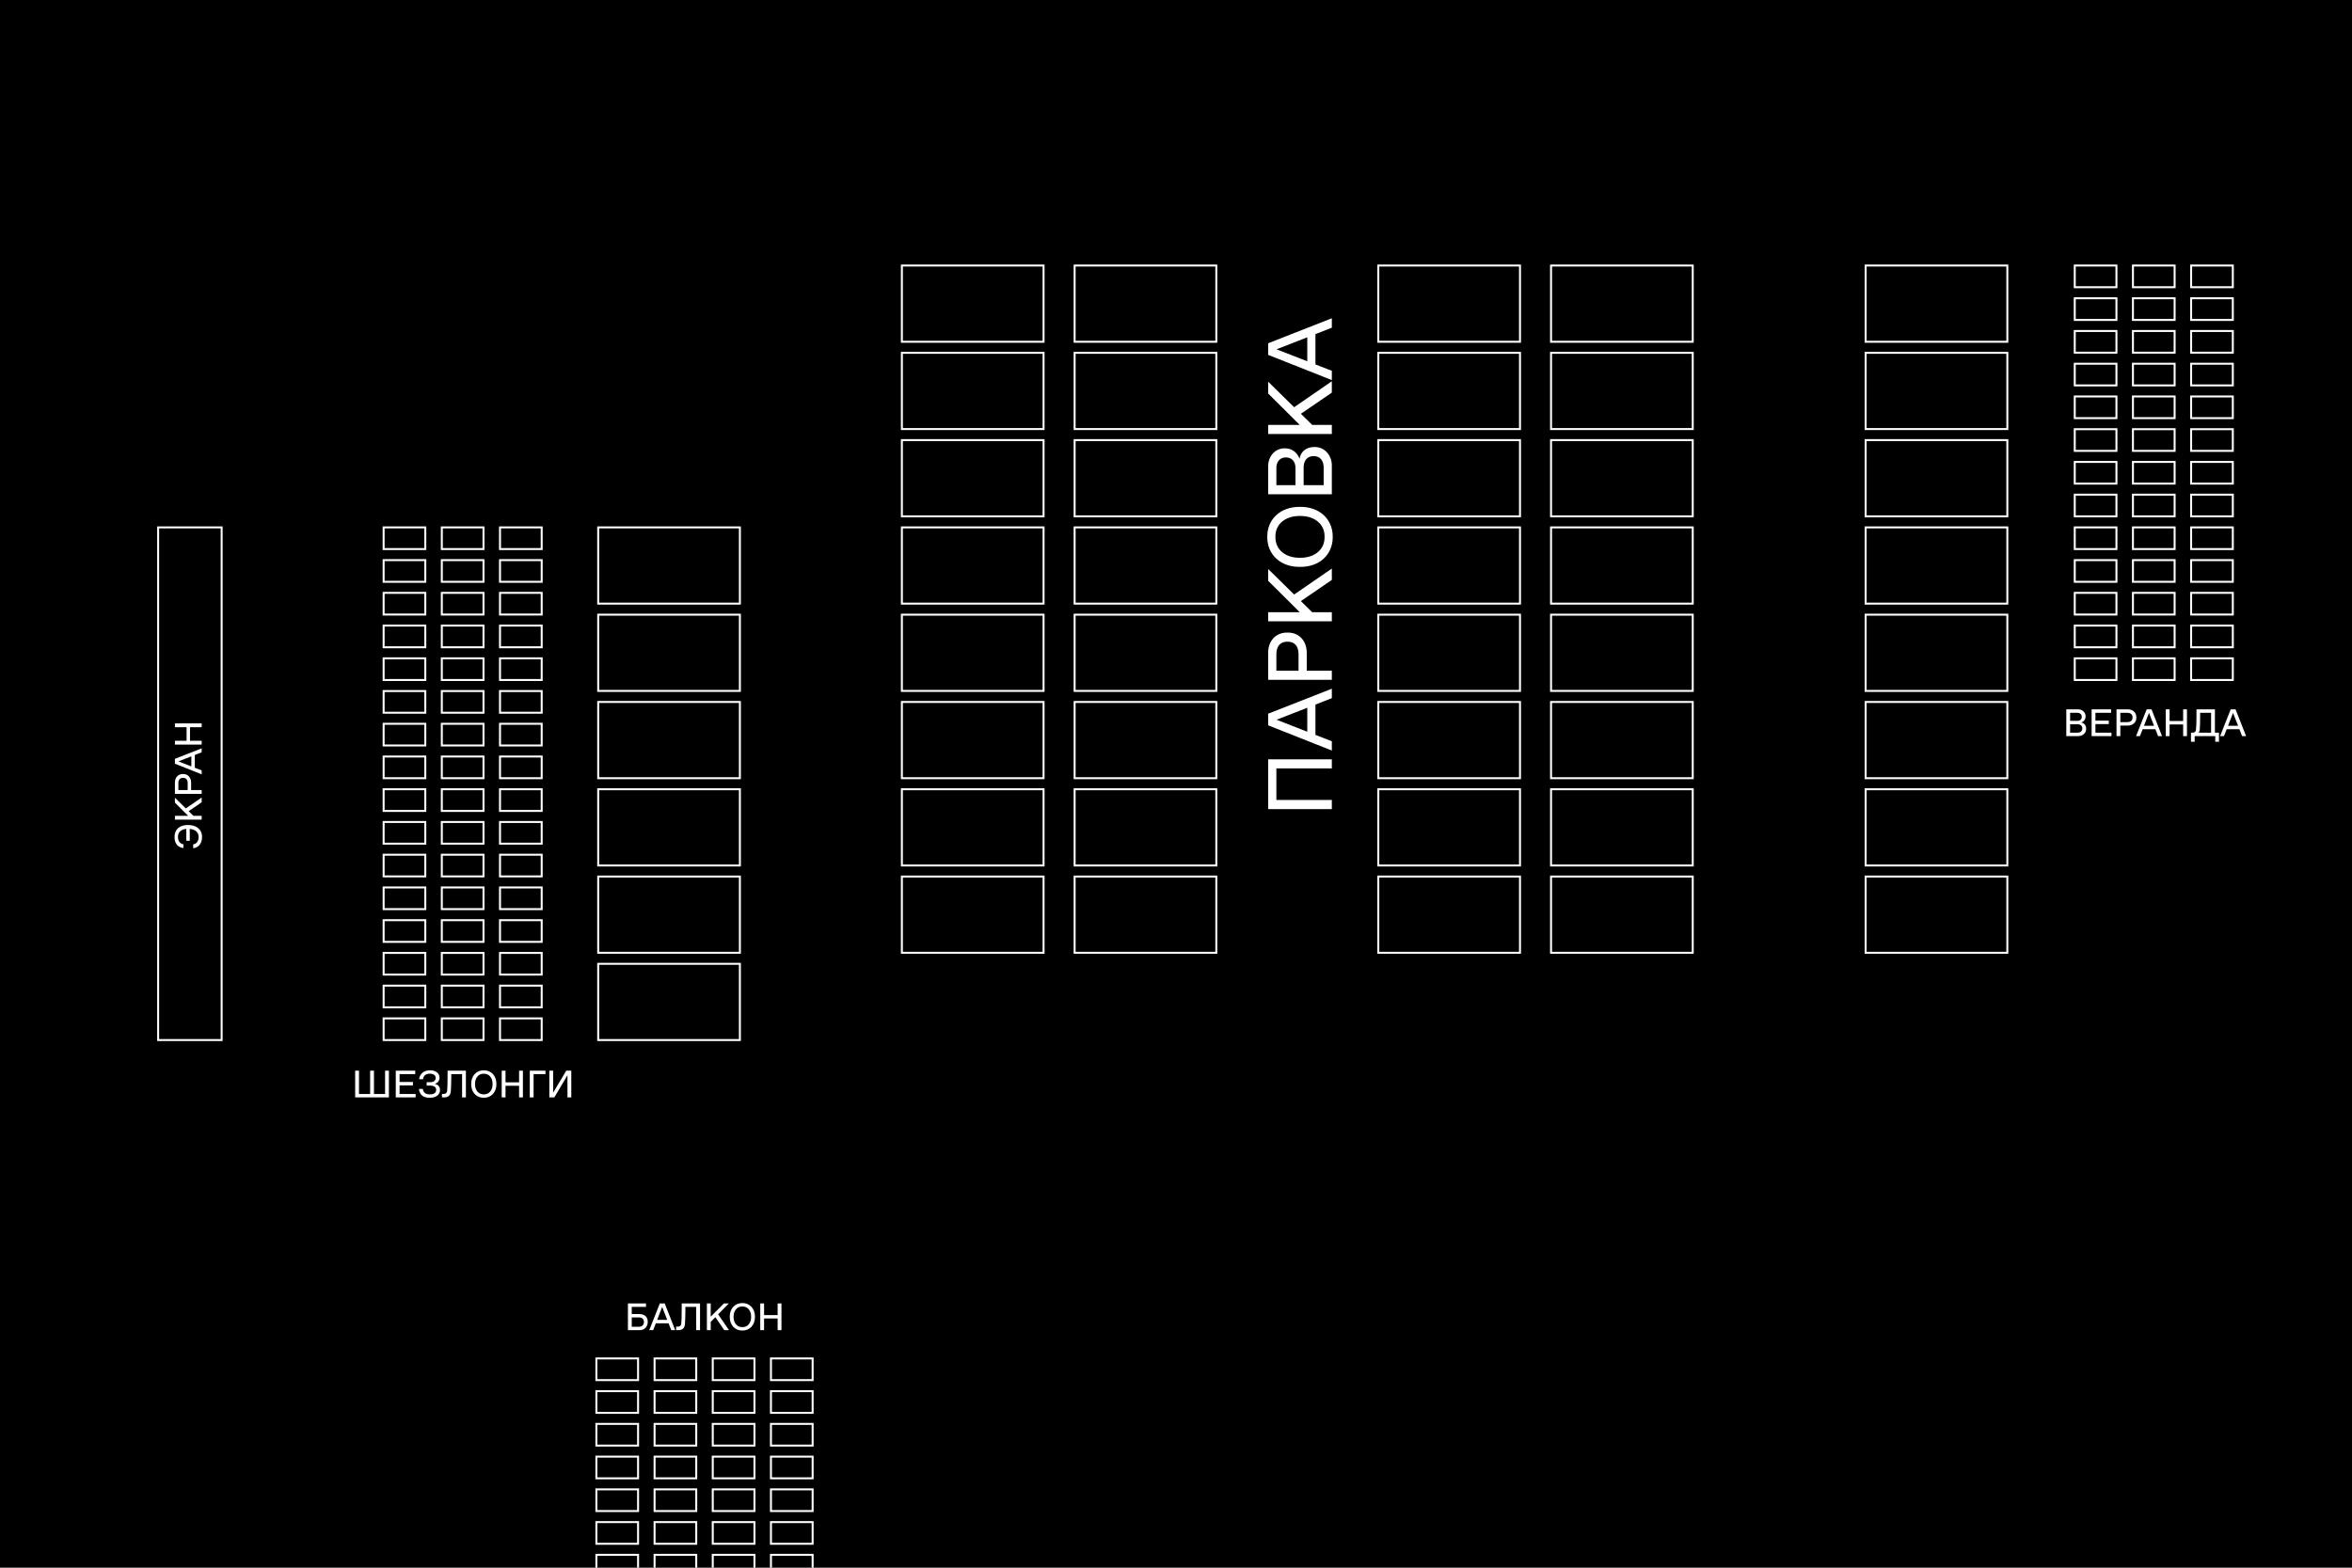 <?xml version="1.0" encoding="UTF-8"?>
<svg width="1200px" height="800px" viewBox="0 0 1200 800" version="1.1" xmlns="http://www.w3.org/2000/svg" xmlns:xlink="http://www.w3.org/1999/xlink">
    <title>WRS Copy 7</title>
    <g id="WRS-Copy-7" stroke="none" stroke-width="1" fill="none" fill-rule="evenodd">
        <rect fill="#000000" x="0" y="0" width="1200" height="800"></rect>
        <rect id="Rectangle" stroke="#FFFFFF" x="703.215" y="135.5" width="72.293" height="38.903"></rect>
        <rect id="Rectangle-Copy-2" stroke="#FFFFFF" x="703.215" y="180.043" width="72.293" height="38.903"></rect>
        <rect id="Rectangle-Copy-24" stroke="#FFFFFF" x="460.141" y="180.043" width="72.293" height="38.903"></rect>
        <rect id="Rectangle" stroke="#FFFFFF" x="195.728" y="519.683" width="21.266" height="11.064"></rect>
        <rect id="Rectangle-Copy-61" stroke="#FFFFFF" x="225.417" y="519.683" width="21.266" height="11.064"></rect>
        <rect id="Rectangle-Copy-40" stroke="#FFFFFF" x="195.728" y="502.979" width="21.266" height="11.064"></rect>
        <rect id="Rectangle-Copy-62" stroke="#FFFFFF" x="225.417" y="502.979" width="21.266" height="11.064"></rect>
        <rect id="Rectangle-Copy-41" stroke="#FFFFFF" x="195.728" y="486.276" width="21.266" height="11.064"></rect>
        <rect id="Rectangle-Copy-63" stroke="#FFFFFF" x="225.417" y="486.276" width="21.266" height="11.064"></rect>
        <rect id="Rectangle-Copy-47" stroke="#FFFFFF" x="195.728" y="469.572" width="21.266" height="11.064"></rect>
        <rect id="Rectangle-Copy-64" stroke="#FFFFFF" x="225.417" y="469.572" width="21.266" height="11.064"></rect>
        <rect id="Rectangle-Copy-48" stroke="#FFFFFF" x="195.728" y="452.868" width="21.266" height="11.064"></rect>
        <rect id="Rectangle-Copy-65" stroke="#FFFFFF" x="225.417" y="452.868" width="21.266" height="11.064"></rect>
        <rect id="Rectangle-Copy-49" stroke="#FFFFFF" x="195.728" y="436.165" width="21.266" height="11.064"></rect>
        <rect id="Rectangle-Copy-66" stroke="#FFFFFF" x="225.417" y="436.165" width="21.266" height="11.064"></rect>
        <rect id="Rectangle-Copy-50" stroke="#FFFFFF" x="195.728" y="419.461" width="21.266" height="11.064"></rect>
        <rect id="Rectangle-Copy-67" stroke="#FFFFFF" x="225.417" y="419.461" width="21.266" height="11.064"></rect>
        <rect id="Rectangle-Copy-51" stroke="#FFFFFF" x="195.728" y="402.758" width="21.266" height="11.064"></rect>
        <rect id="Rectangle-Copy-68" stroke="#FFFFFF" x="225.417" y="402.758" width="21.266" height="11.064"></rect>
        <rect id="Rectangle-Copy-52" stroke="#FFFFFF" x="195.728" y="386.054" width="21.266" height="11.064"></rect>
        <rect id="Rectangle-Copy-69" stroke="#FFFFFF" x="225.417" y="386.054" width="21.266" height="11.064"></rect>
        <rect id="Rectangle-Copy-53" stroke="#FFFFFF" x="195.728" y="369.35" width="21.266" height="11.064"></rect>
        <rect id="Rectangle-Copy-70" stroke="#FFFFFF" x="225.417" y="369.35" width="21.266" height="11.064"></rect>
        <rect id="Rectangle-Copy-54" stroke="#FFFFFF" x="195.728" y="352.647" width="21.266" height="11.064"></rect>
        <rect id="Rectangle-Copy-71" stroke="#FFFFFF" x="225.417" y="352.647" width="21.266" height="11.064"></rect>
        <rect id="Rectangle-Copy-55" stroke="#FFFFFF" x="195.728" y="335.943" width="21.266" height="11.064"></rect>
        <rect id="Rectangle-Copy-72" stroke="#FFFFFF" x="225.417" y="335.943" width="21.266" height="11.064"></rect>
        <rect id="Rectangle-Copy-56" stroke="#FFFFFF" x="195.728" y="319.24" width="21.266" height="11.064"></rect>
        <rect id="Rectangle-Copy-73" stroke="#FFFFFF" x="225.417" y="319.24" width="21.266" height="11.064"></rect>
        <rect id="Rectangle-Copy-57" stroke="#FFFFFF" x="195.728" y="302.536" width="21.266" height="11.064"></rect>
        <rect id="Rectangle-Copy-74" stroke="#FFFFFF" x="225.417" y="302.536" width="21.266" height="11.064"></rect>
        <rect id="Rectangle-Copy-58" stroke="#FFFFFF" x="195.728" y="285.832" width="21.266" height="11.064"></rect>
        <rect id="Rectangle-Copy-75" stroke="#FFFFFF" x="225.417" y="285.832" width="21.266" height="11.064"></rect>
        <rect id="Rectangle-Copy-59" stroke="#FFFFFF" x="195.728" y="269.129" width="21.266" height="11.064"></rect>
        <rect id="Rectangle-Copy-76" stroke="#FFFFFF" x="225.417" y="269.129" width="21.266" height="11.064"></rect>
        <rect id="Rectangle-Copy-92" stroke="#FFFFFF" x="255.105" y="519.683" width="21.266" height="11.064"></rect>
        <rect id="Rectangle-Copy-91" stroke="#FFFFFF" x="255.105" y="502.979" width="21.266" height="11.064"></rect>
        <rect id="Rectangle-Copy-90" stroke="#FFFFFF" x="255.105" y="486.276" width="21.266" height="11.064"></rect>
        <rect id="Rectangle-Copy-89" stroke="#FFFFFF" x="255.105" y="469.572" width="21.266" height="11.064"></rect>
        <rect id="Rectangle-Copy-88" stroke="#FFFFFF" x="255.105" y="452.868" width="21.266" height="11.064"></rect>
        <rect id="Rectangle-Copy-87" stroke="#FFFFFF" x="255.105" y="436.165" width="21.266" height="11.064"></rect>
        <rect id="Rectangle-Copy-86" stroke="#FFFFFF" x="255.105" y="419.461" width="21.266" height="11.064"></rect>
        <rect id="Rectangle-Copy-85" stroke="#FFFFFF" x="255.105" y="402.758" width="21.266" height="11.064"></rect>
        <rect id="Rectangle-Copy-84" stroke="#FFFFFF" x="255.105" y="386.054" width="21.266" height="11.064"></rect>
        <rect id="Rectangle-Copy-83" stroke="#FFFFFF" x="255.105" y="369.35" width="21.266" height="11.064"></rect>
        <rect id="Rectangle-Copy-82" stroke="#FFFFFF" x="255.105" y="352.647" width="21.266" height="11.064"></rect>
        <rect id="Rectangle-Copy-81" stroke="#FFFFFF" x="255.105" y="335.943" width="21.266" height="11.064"></rect>
        <rect id="Rectangle-Copy-80" stroke="#FFFFFF" x="255.105" y="319.24" width="21.266" height="11.064"></rect>
        <rect id="Rectangle-Copy-79" stroke="#FFFFFF" x="255.105" y="302.536" width="21.266" height="11.064"></rect>
        <rect id="Rectangle-Copy-78" stroke="#FFFFFF" x="255.105" y="285.832" width="21.266" height="11.064"></rect>
        <rect id="Rectangle-Copy-77" stroke="#FFFFFF" x="255.105" y="269.129" width="21.266" height="11.064"></rect>
        <rect id="Rectangle-Copy-99" stroke="#FFFFFF" x="1058.548" y="335.943" width="21.266" height="11.064"></rect>
        <rect id="Rectangle-Copy-125" stroke="#FFFFFF" x="304.277" y="793.436" width="21.266" height="11.064"></rect>
        <rect id="Rectangle-Copy-100" stroke="#FFFFFF" x="1088.237" y="335.943" width="21.266" height="11.064"></rect>
        <rect id="Rectangle-Copy-126" stroke="#FFFFFF" x="333.965" y="793.436" width="21.266" height="11.064"></rect>
        <rect id="Rectangle-Copy-101" stroke="#FFFFFF" x="1058.548" y="319.24" width="21.266" height="11.064"></rect>
        <rect id="Rectangle-Copy-127" stroke="#FFFFFF" x="304.277" y="776.733" width="21.266" height="11.064"></rect>
        <rect id="Rectangle-Copy-102" stroke="#FFFFFF" x="1088.237" y="319.24" width="21.266" height="11.064"></rect>
        <rect id="Rectangle-Copy-141" stroke="#FFFFFF" x="333.965" y="776.733" width="21.266" height="11.064"></rect>
        <rect id="Rectangle-Copy-103" stroke="#FFFFFF" x="1058.548" y="302.536" width="21.266" height="11.064"></rect>
        <rect id="Rectangle-Copy-142" stroke="#FFFFFF" x="304.277" y="760.029" width="21.266" height="11.064"></rect>
        <rect id="Rectangle-Copy-104" stroke="#FFFFFF" x="1088.237" y="302.536" width="21.266" height="11.064"></rect>
        <rect id="Rectangle-Copy-143" stroke="#FFFFFF" x="333.965" y="760.029" width="21.266" height="11.064"></rect>
        <rect id="Rectangle-Copy-105" stroke="#FFFFFF" x="1058.548" y="285.832" width="21.266" height="11.064"></rect>
        <rect id="Rectangle-Copy-144" stroke="#FFFFFF" x="304.277" y="743.325" width="21.266" height="11.064"></rect>
        <rect id="Rectangle-Copy-106" stroke="#FFFFFF" x="1088.237" y="285.832" width="21.266" height="11.064"></rect>
        <rect id="Rectangle-Copy-145" stroke="#FFFFFF" x="333.965" y="743.325" width="21.266" height="11.064"></rect>
        <rect id="Rectangle-Copy-107" stroke="#FFFFFF" x="1058.548" y="269.129" width="21.266" height="11.064"></rect>
        <rect id="Rectangle-Copy-146" stroke="#FFFFFF" x="304.277" y="726.622" width="21.266" height="11.064"></rect>
        <rect id="Rectangle-Copy-108" stroke="#FFFFFF" x="1088.237" y="269.129" width="21.266" height="11.064"></rect>
        <rect id="Rectangle-Copy-147" stroke="#FFFFFF" x="333.965" y="726.622" width="21.266" height="11.064"></rect>
        <rect id="Rectangle-Copy-109" stroke="#FFFFFF" x="1058.548" y="252.425" width="21.266" height="11.064"></rect>
        <rect id="Rectangle-Copy-148" stroke="#FFFFFF" x="304.277" y="709.918" width="21.266" height="11.064"></rect>
        <rect id="Rectangle-Copy-110" stroke="#FFFFFF" x="1088.237" y="252.425" width="21.266" height="11.064"></rect>
        <rect id="Rectangle-Copy-149" stroke="#FFFFFF" x="333.965" y="709.918" width="21.266" height="11.064"></rect>
        <rect id="Rectangle-Copy-111" stroke="#FFFFFF" x="1058.548" y="235.722" width="21.266" height="11.064"></rect>
        <rect id="Rectangle-Copy-150" stroke="#FFFFFF" x="304.277" y="693.215" width="21.266" height="11.064"></rect>
        <rect id="Rectangle-Copy-112" stroke="#FFFFFF" x="1088.237" y="235.722" width="21.266" height="11.064"></rect>
        <rect id="Rectangle-Copy-151" stroke="#FFFFFF" x="333.965" y="693.215" width="21.266" height="11.064"></rect>
        <rect id="Rectangle-Copy-113" stroke="#FFFFFF" x="1058.548" y="219.018" width="21.266" height="11.064"></rect>
        <rect id="Rectangle-Copy-114" stroke="#FFFFFF" x="1088.237" y="219.018" width="21.266" height="11.064"></rect>
        <rect id="Rectangle-Copy-115" stroke="#FFFFFF" x="1058.548" y="202.314" width="21.266" height="11.064"></rect>
        <rect id="Rectangle-Copy-116" stroke="#FFFFFF" x="1088.237" y="202.314" width="21.266" height="11.064"></rect>
        <rect id="Rectangle-Copy-117" stroke="#FFFFFF" x="1058.548" y="185.611" width="21.266" height="11.064"></rect>
        <rect id="Rectangle-Copy-118" stroke="#FFFFFF" x="1088.237" y="185.611" width="21.266" height="11.064"></rect>
        <rect id="Rectangle-Copy-119" stroke="#FFFFFF" x="1058.548" y="168.907" width="21.266" height="11.064"></rect>
        <rect id="Rectangle-Copy-120" stroke="#FFFFFF" x="1088.237" y="168.907" width="21.266" height="11.064"></rect>
        <rect id="Rectangle-Copy-121" stroke="#FFFFFF" x="1058.548" y="152.204" width="21.266" height="11.064"></rect>
        <rect id="Rectangle-Copy-122" stroke="#FFFFFF" x="1088.237" y="152.204" width="21.266" height="11.064"></rect>
        <rect id="Rectangle-Copy-123" stroke="#FFFFFF" x="1058.548" y="135.5" width="21.266" height="11.064"></rect>
        <rect id="Rectangle-Copy-124" stroke="#FFFFFF" x="1088.237" y="135.5" width="21.266" height="11.064"></rect>
        <rect id="Rectangle-Copy-128" stroke="#FFFFFF" x="1117.925" y="335.943" width="21.266" height="11.064"></rect>
        <rect id="Rectangle-Copy-164" stroke="#FFFFFF" x="363.654" y="793.436" width="21.266" height="11.064"></rect>
        <rect id="Rectangle-Copy-171" stroke="#FFFFFF" x="393.342" y="793.436" width="21.266" height="11.064"></rect>
        <rect id="Rectangle-Copy-129" stroke="#FFFFFF" x="1117.925" y="319.24" width="21.266" height="11.064"></rect>
        <rect id="Rectangle-Copy-165" stroke="#FFFFFF" x="363.654" y="776.733" width="21.266" height="11.064"></rect>
        <rect id="Rectangle-Copy-172" stroke="#FFFFFF" x="393.342" y="776.733" width="21.266" height="11.064"></rect>
        <rect id="Rectangle-Copy-130" stroke="#FFFFFF" x="1117.925" y="302.536" width="21.266" height="11.064"></rect>
        <rect id="Rectangle-Copy-166" stroke="#FFFFFF" x="363.654" y="760.029" width="21.266" height="11.064"></rect>
        <rect id="Rectangle-Copy-173" stroke="#FFFFFF" x="393.342" y="760.029" width="21.266" height="11.064"></rect>
        <rect id="Rectangle-Copy-131" stroke="#FFFFFF" x="1117.925" y="285.832" width="21.266" height="11.064"></rect>
        <rect id="Rectangle-Copy-167" stroke="#FFFFFF" x="363.654" y="743.325" width="21.266" height="11.064"></rect>
        <rect id="Rectangle-Copy-174" stroke="#FFFFFF" x="393.342" y="743.325" width="21.266" height="11.064"></rect>
        <rect id="Rectangle-Copy-132" stroke="#FFFFFF" x="1117.925" y="269.129" width="21.266" height="11.064"></rect>
        <rect id="Rectangle-Copy-168" stroke="#FFFFFF" x="363.654" y="726.622" width="21.266" height="11.064"></rect>
        <rect id="Rectangle-Copy-175" stroke="#FFFFFF" x="393.342" y="726.622" width="21.266" height="11.064"></rect>
        <rect id="Rectangle-Copy-133" stroke="#FFFFFF" x="1117.925" y="252.425" width="21.266" height="11.064"></rect>
        <rect id="Rectangle-Copy-169" stroke="#FFFFFF" x="363.654" y="709.918" width="21.266" height="11.064"></rect>
        <rect id="Rectangle-Copy-176" stroke="#FFFFFF" x="393.342" y="709.918" width="21.266" height="11.064"></rect>
        <rect id="Rectangle-Copy-134" stroke="#FFFFFF" x="1117.925" y="235.722" width="21.266" height="11.064"></rect>
        <rect id="Rectangle-Copy-170" stroke="#FFFFFF" x="363.654" y="693.215" width="21.266" height="11.064"></rect>
        <rect id="Rectangle-Copy-177" stroke="#FFFFFF" x="393.342" y="693.215" width="21.266" height="11.064"></rect>
        <rect id="Rectangle-Copy-135" stroke="#FFFFFF" x="1117.925" y="219.018" width="21.266" height="11.064"></rect>
        <rect id="Rectangle-Copy-136" stroke="#FFFFFF" x="1117.925" y="202.314" width="21.266" height="11.064"></rect>
        <rect id="Rectangle-Copy-137" stroke="#FFFFFF" x="1117.925" y="185.611" width="21.266" height="11.064"></rect>
        <rect id="Rectangle-Copy-138" stroke="#FFFFFF" x="1117.925" y="168.907" width="21.266" height="11.064"></rect>
        <rect id="Rectangle-Copy-139" stroke="#FFFFFF" x="1117.925" y="152.204" width="21.266" height="11.064"></rect>
        <rect id="Rectangle-Copy-140" stroke="#FFFFFF" x="1117.925" y="135.5" width="21.266" height="11.064"></rect>
        <rect id="Rectangle-Copy" stroke="#FFFFFF" x="791.352" y="135.5" width="72.293" height="38.903"></rect>
        <rect id="Rectangle-Copy-25" stroke="#FFFFFF" x="548.278" y="135.5" width="72.293" height="38.903"></rect>
        <rect id="Rectangle-Copy-39" stroke="#FFFFFF" x="460.141" y="135.5" width="72.293" height="38.903"></rect>
        <rect id="Rectangle-Copy-16" stroke="#FFFFFF" x="951.855" y="135.5" width="72.293" height="38.903"></rect>
        <rect id="Rectangle-Copy-3" stroke="#FFFFFF" x="791.352" y="180.043" width="72.293" height="38.903"></rect>
        <rect id="Rectangle-Copy-26" stroke="#FFFFFF" x="548.278" y="180.043" width="72.293" height="38.903"></rect>
        <rect id="Rectangle-Copy-17" stroke="#FFFFFF" x="951.855" y="180.043" width="72.293" height="38.903"></rect>
        <rect id="Rectangle-Copy-5" stroke="#FFFFFF" x="703.215" y="224.586" width="72.293" height="38.903"></rect>
        <rect id="Rectangle-Copy-27" stroke="#FFFFFF" x="460.141" y="224.586" width="72.293" height="38.903"></rect>
        <rect id="Rectangle-Copy-4" stroke="#FFFFFF" x="791.352" y="224.586" width="72.293" height="38.903"></rect>
        <rect id="Rectangle-Copy-28" stroke="#FFFFFF" x="548.278" y="224.586" width="72.293" height="38.903"></rect>
        <rect id="Rectangle-Copy-18" stroke="#FFFFFF" x="951.855" y="224.586" width="72.293" height="38.903"></rect>
        <rect id="Rectangle-Copy-7" stroke="#FFFFFF" x="703.215" y="269.129" width="72.293" height="38.903"></rect>
        <rect id="Rectangle-Copy-29" stroke="#FFFFFF" x="460.141" y="269.129" width="72.293" height="38.903"></rect>
        <rect id="Rectangle-Copy-6" stroke="#FFFFFF" x="791.352" y="269.129" width="72.293" height="38.903"></rect>
        <rect id="Rectangle-Copy-30" stroke="#FFFFFF" x="548.278" y="269.129" width="72.293" height="38.903"></rect>
        <rect id="Rectangle-Copy-19" stroke="#FFFFFF" x="951.855" y="269.129" width="72.293" height="38.903"></rect>
        <rect id="Rectangle-Copy-42" stroke="#FFFFFF" x="305.204" y="269.129" width="72.293" height="38.903"></rect>
        <rect id="Rectangle-Copy-9" stroke="#FFFFFF" x="703.215" y="313.672" width="72.293" height="38.903"></rect>
        <rect id="Rectangle-Copy-31" stroke="#FFFFFF" x="460.141" y="313.672" width="72.293" height="38.903"></rect>
        <rect id="Rectangle-Copy-8" stroke="#FFFFFF" x="791.352" y="313.672" width="72.293" height="38.903"></rect>
        <rect id="Rectangle-Copy-32" stroke="#FFFFFF" x="548.278" y="313.672" width="72.293" height="38.903"></rect>
        <rect id="Rectangle-Copy-20" stroke="#FFFFFF" x="951.855" y="313.672" width="72.293" height="38.903"></rect>
        <rect id="Rectangle-Copy-43" stroke="#FFFFFF" x="305.204" y="313.672" width="72.293" height="38.903"></rect>
        <rect id="Rectangle-Copy-11" stroke="#FFFFFF" x="703.215" y="358.215" width="72.293" height="38.903"></rect>
        <rect id="Rectangle-Copy-33" stroke="#FFFFFF" x="460.141" y="358.215" width="72.293" height="38.903"></rect>
        <rect id="Rectangle-Copy-10" stroke="#FFFFFF" x="791.352" y="358.215" width="72.293" height="38.903"></rect>
        <rect id="Rectangle-Copy-34" stroke="#FFFFFF" x="548.278" y="358.215" width="72.293" height="38.903"></rect>
        <rect id="Rectangle-Copy-21" stroke="#FFFFFF" x="951.855" y="358.215" width="72.293" height="38.903"></rect>
        <rect id="Rectangle-Copy-44" stroke="#FFFFFF" x="305.204" y="358.215" width="72.293" height="38.903"></rect>
        <rect id="Rectangle-Copy-13" stroke="#FFFFFF" x="703.215" y="402.758" width="72.293" height="38.903"></rect>
        <rect id="Rectangle-Copy-35" stroke="#FFFFFF" x="460.141" y="402.758" width="72.293" height="38.903"></rect>
        <rect id="Rectangle-Copy-12" stroke="#FFFFFF" x="791.352" y="402.758" width="72.293" height="38.903"></rect>
        <rect id="Rectangle-Copy-36" stroke="#FFFFFF" x="548.278" y="402.758" width="72.293" height="38.903"></rect>
        <rect id="Rectangle-Copy-22" stroke="#FFFFFF" x="951.855" y="402.758" width="72.293" height="38.903"></rect>
        <rect id="Rectangle-Copy-45" stroke="#FFFFFF" x="305.204" y="402.758" width="72.293" height="38.903"></rect>
        <rect id="Rectangle-Copy-15" stroke="#FFFFFF" x="703.215" y="447.301" width="72.293" height="38.903"></rect>
        <rect id="Rectangle-Copy-37" stroke="#FFFFFF" x="460.141" y="447.301" width="72.293" height="38.903"></rect>
        <rect id="Rectangle-Copy-14" stroke="#FFFFFF" x="791.352" y="447.301" width="72.293" height="38.903"></rect>
        <rect id="Rectangle-Copy-38" stroke="#FFFFFF" x="548.278" y="447.301" width="72.293" height="38.903"></rect>
        <rect id="Rectangle-Copy-23" stroke="#FFFFFF" x="951.855" y="447.301" width="72.293" height="38.903"></rect>
        <rect id="Rectangle-Copy-46" stroke="#FFFFFF" x="305.204" y="447.301" width="72.293" height="38.903"></rect>
        <rect id="Rectangle-Copy-60" stroke="#FFFFFF" x="305.204" y="491.843" width="72.293" height="38.903"></rect>
        <rect id="Rectangle" stroke="#FFFFFF" x="80.686" y="269.129" width="32.399" height="261.618"></rect>
        <path d="M326.355,678.795 C328.924,678.824 330.503,676.92 330.484,674.523 C330.484,672.315 329.181,670.574 326.165,670.574 L322.322,670.574 L322.322,666.91 L329.59,666.91 L329.59,665.15 L320.371,665.15 L320.371,678.795 L326.355,678.795 Z M326.041,677.044 L322.322,677.044 L322.322,672.286 L326.06,672.286 C327.573,672.286 328.534,673.133 328.534,674.627 C328.534,676.102 327.525,677.044 326.041,677.044 Z M333.233,678.795 L334.603,675.284 L341.101,675.284 L342.47,678.795 L344.497,678.795 L339.141,665.15 L336.648,665.15 L331.245,678.795 L333.233,678.795 Z M340.416,673.533 L335.279,673.533 L337.847,666.948 L340.416,673.533 Z M346.047,678.795 C348.264,678.795 349.272,677.663 349.463,675.693 C349.52,675.094 349.567,674.028 349.615,672.505 C349.662,670.983 349.691,669.717 349.691,668.718 L349.691,666.91 L355.209,666.91 L355.209,678.795 L357.159,678.795 L357.159,665.15 L347.807,665.15 L347.807,668.737 C347.807,669.936 347.788,671.173 347.75,672.448 C347.712,673.714 347.665,674.646 347.608,675.246 C347.493,676.464 347.018,676.94 345.952,677.006 L344.944,677.006 L344.944,678.795 L346.047,678.795 Z M362.61,678.795 L362.61,674.58 L364.988,672.163 L369.526,678.795 L371.961,678.795 L366.396,670.716 L371.866,665.15 L369.336,665.15 L362.61,671.915 L362.61,665.15 L360.66,665.15 L360.66,678.795 L362.61,678.795 Z M378.754,678.985 C382.435,679.023 385.232,676.264 385.185,671.972 C385.232,667.681 382.435,664.922 378.754,664.96 C375.146,664.922 372.388,667.572 372.323,671.717 L372.323,671.972 C372.275,676.264 375.072,679.023 378.754,678.985 Z M378.849,677.234 L378.659,677.234 C376.138,677.263 374.235,675.208 374.273,671.972 C374.235,668.737 376.138,666.682 378.659,666.71 L378.849,666.71 C381.379,666.672 383.263,668.737 383.235,671.972 C383.263,675.208 381.379,677.273 378.849,677.234 Z M389.837,678.795 L389.837,672.848 L396.753,672.848 L396.753,678.795 L398.703,678.795 L398.703,665.15 L396.753,665.15 L396.753,671.097 L389.837,671.097 L389.837,665.15 L387.886,665.15 L387.886,678.795 L389.837,678.795 Z" id="БАЛКОН" fill="#FFFFFF" fill-rule="nonzero"></path>
        <path d="M198.416,560.014 L198.416,546.369 L196.466,546.369 L196.466,558.263 L190.796,558.263 L190.796,546.369 L188.846,546.369 L188.846,558.263 L183.157,558.263 L183.157,546.369 L181.207,546.369 L181.207,560.014 L198.416,560.014 Z M212.049,560.014 L212.049,558.263 L203.867,558.263 L203.867,553.876 L210.688,553.876 L210.688,552.126 L203.867,552.126 L203.867,548.129 L211.858,548.129 L211.858,546.369 L201.917,546.369 L201.917,560.014 L212.049,560.014 Z M219.241,560.204 C222.599,560.233 224.511,558.482 224.482,556.312 C224.482,554.523 223.598,553.496 221.857,553.125 C223.417,552.62 224.245,551.412 224.245,549.956 C224.273,547.615 222.209,546.159 219.393,546.178 C215.987,546.14 214.094,548.3 213.837,550.717 L215.844,550.717 C216.111,548.862 217.157,547.91 219.393,547.91 C221.162,547.91 222.294,548.738 222.294,550.099 C222.294,551.402 221.257,552.24 219.574,552.24 L217.68,552.24 L217.68,553.991 L219.507,553.991 C221.476,553.991 222.532,554.761 222.532,556.132 C222.532,557.692 221.448,558.453 219.241,558.453 C217.138,558.453 215.987,557.549 215.73,555.684 L213.742,555.684 C214.084,558.663 215.825,560.204 219.241,560.204 Z M226.594,560.014 C228.811,560.014 229.819,558.882 230.01,556.912 C230.067,556.312 230.114,555.247 230.162,553.724 C230.209,552.202 230.238,550.936 230.238,549.937 L230.238,548.129 L235.756,548.129 L235.756,560.014 L237.706,560.014 L237.706,546.369 L228.354,546.369 L228.354,549.956 C228.354,551.155 228.335,552.392 228.297,553.667 C228.259,554.933 228.212,555.865 228.154,556.465 C228.04,557.683 227.565,558.158 226.499,558.225 L225.491,558.225 L225.491,560.014 L226.594,560.014 Z M246.838,560.204 C250.52,560.242 253.317,557.483 253.269,553.191 C253.317,548.9 250.52,546.14 246.838,546.178 C243.157,546.14 240.36,548.9 240.407,553.191 C240.36,557.483 243.157,560.242 246.838,560.204 Z M246.934,558.453 L246.743,558.453 C244.222,558.482 242.32,556.427 242.358,553.191 C242.32,549.956 244.222,547.901 246.743,547.929 L246.934,547.929 C249.464,547.891 251.348,549.956 251.319,553.191 C251.348,556.427 249.464,558.491 246.934,558.453 Z M257.921,560.014 L257.921,554.067 L264.837,554.067 L264.837,560.014 L266.788,560.014 L266.788,546.369 L264.837,546.369 L264.837,552.316 L257.921,552.316 L257.921,546.369 L255.971,546.369 L255.971,560.014 L257.921,560.014 Z M272.239,560.014 L272.239,548.129 L278.299,548.129 L278.299,546.369 L270.307,546.369 L270.288,560.014 L272.239,560.014 Z M282.827,560.014 L289.524,548.7 L289.524,560.014 L291.474,560.014 L291.474,546.369 L288.906,546.369 L282.218,557.597 L282.218,546.369 L280.268,546.369 L280.268,560.014 L282.827,560.014 Z" id="ШЕЗЛОНГИ" fill="#FFFFFF" fill-rule="nonzero"></path>
        <path d="M69.898,408.016 C73.893,408.063 76.1,405.009 76.072,400.851 C76.091,396.712 73.979,393.962 69.955,393.99 C68.69,393.99 67.643,394.209 66.825,394.647 C66.017,395.084 65.408,395.646 65.018,396.321 C64.628,396.997 64.38,397.72 64.285,398.51 L66.254,398.51 C66.426,396.845 67.824,395.741 69.86,395.741 L70.05,395.741 C71.268,395.741 72.21,396.122 72.885,396.873 C73.56,397.625 73.96,398.672 74.084,399.994 L68.024,399.994 L68.024,401.745 L74.084,401.745 C73.836,404.4 72.495,406.265 70.031,406.265 L69.841,406.265 C67.976,406.265 66.426,405.285 66.197,403.496 L64.228,403.496 C64.409,406.208 66.72,408.044 69.898,408.016 Z M80.743,407.825 L80.743,403.61 L83.121,401.193 L87.659,407.825 L90.094,407.825 L84.529,399.747 L89.999,394.18 L87.469,394.18 L80.743,400.946 L80.743,394.18 L78.793,394.18 L78.793,407.825 L80.743,407.825 Z M93.909,407.825 L93.909,402.449 L97.705,402.449 C100.235,402.468 102.119,400.889 102.091,398.32 C102.119,395.75 100.235,394.152 97.705,394.18 L91.959,394.18 L91.959,407.825 L93.909,407.825 Z M97.42,400.689 L93.909,400.689 L93.909,395.941 L97.42,395.941 C99.18,395.941 100.14,396.769 100.14,398.32 C100.14,399.871 99.18,400.689 97.42,400.689 Z M103.927,407.825 L105.296,404.314 L111.794,404.314 L113.164,407.825 L115.19,407.825 L109.834,394.18 L107.342,394.18 L101.938,407.825 L103.927,407.825 Z M111.109,402.563 L105.972,402.563 L108.54,395.979 L111.109,402.563 Z M119.043,407.825 L119.043,401.878 L125.959,401.878 L125.959,407.825 L127.909,407.825 L127.909,394.18 L125.959,394.18 L125.959,400.128 L119.043,400.128 L119.043,394.18 L117.093,394.18 L117.093,407.825 L119.043,407.825 Z" id="ЭКРАН" fill="#FFFFFF" fill-rule="nonzero" transform="translate(96.069, 401.003) rotate(-90) translate(-96.069, -401.003) "></path>
        <path d="M1060.368,375.634 C1062.509,375.663 1064.402,374.112 1064.364,371.933 C1064.364,371.057 1064.135,370.334 1063.688,369.763 C1063.241,369.192 1062.623,368.84 1061.852,368.717 C1063.194,368.212 1064.078,367.09 1064.078,365.596 C1064.116,363.426 1062.309,361.961 1060.178,361.989 L1054.232,361.989 L1054.232,375.634 L1060.368,375.634 Z M1059.883,367.841 L1056.182,367.841 L1056.182,363.75 L1059.883,363.75 C1061.253,363.75 1062.128,364.539 1062.128,365.795 C1062.128,367.051 1061.253,367.841 1059.883,367.841 Z M1059.978,373.884 L1056.182,373.884 L1056.182,369.592 L1059.978,369.592 C1061.462,369.592 1062.413,370.391 1062.413,371.733 C1062.413,373.094 1061.462,373.884 1059.978,373.884 Z M1077.283,375.634 L1077.283,373.884 L1069.101,373.884 L1069.101,369.497 L1075.922,369.497 L1075.922,367.746 L1069.101,367.746 L1069.101,363.75 L1077.092,363.75 L1077.092,361.989 L1067.151,361.989 L1067.151,375.634 L1077.283,375.634 Z M1081.801,375.634 L1081.801,370.258 L1085.597,370.258 C1088.128,370.277 1090.011,368.698 1089.983,366.128 C1090.011,363.559 1088.128,361.961 1085.597,361.989 L1079.851,361.989 L1079.851,375.634 L1081.801,375.634 Z M1085.312,368.498 L1081.801,368.498 L1081.801,363.75 L1085.312,363.75 C1087.072,363.75 1088.032,364.577 1088.032,366.128 C1088.032,367.679 1087.072,368.498 1085.312,368.498 Z M1091.819,375.634 L1093.189,372.123 L1099.686,372.123 L1101.056,375.634 L1103.082,375.634 L1097.726,361.989 L1095.234,361.989 L1089.83,375.634 L1091.819,375.634 Z M1099.001,370.372 L1093.864,370.372 L1096.433,363.788 L1099.001,370.372 Z M1106.935,375.634 L1106.935,369.687 L1113.851,369.687 L1113.851,375.634 L1115.801,375.634 L1115.801,361.989 L1113.851,361.989 L1113.851,367.936 L1106.935,367.936 L1106.935,361.989 L1104.985,361.989 L1104.985,375.634 L1106.935,375.634 Z M1119.73,378.518 L1119.73,375.634 L1130.233,375.634 L1130.233,378.518 L1132.126,378.518 L1132.126,373.884 L1130.062,373.884 L1130.062,361.989 L1120.653,361.989 L1120.653,365.424 C1120.625,368.878 1120.549,371.143 1120.415,372.209 C1120.292,373.303 1119.864,373.864 1118.874,373.864 L1117.847,373.884 L1117.847,378.518 L1119.73,378.518 Z M1128.112,373.884 L1121.719,373.884 C1122.061,373.56 1122.261,373.027 1122.328,372.285 C1122.394,371.724 1122.442,370.743 1122.47,369.345 C1122.499,367.946 1122.518,366.633 1122.518,365.424 L1122.518,363.75 L1128.112,363.75 L1128.112,373.884 Z M1134.695,375.634 L1136.065,372.123 L1142.562,372.123 L1143.932,375.634 L1145.958,375.634 L1140.602,361.989 L1138.11,361.989 L1132.706,375.634 L1134.695,375.634 Z M1141.877,370.372 L1136.74,370.372 L1139.309,363.788 L1141.877,370.372 Z" id="ВЕРАНДА" fill="#FFFFFF" fill-rule="nonzero"></path>
        <path d="M542.673,303.892 L542.673,275.595 L558.777,275.595 L558.777,303.892 L563.421,303.892 L563.421,271.404 L538.03,271.404 L538.03,303.892 L542.673,303.892 Z M572.64,303.892 L575.901,295.532 L591.372,295.532 L594.633,303.892 L599.458,303.892 L586.706,271.404 L580.771,271.404 L567.906,303.892 L572.64,303.892 Z M589.741,291.363 L577.509,291.363 L583.625,275.686 L589.741,291.363 Z M608.631,303.892 L608.631,291.091 L617.669,291.091 C623.598,291.136 628.036,287.494 628.11,281.548 L628.111,281.259 C628.179,275.142 623.694,271.336 617.669,271.404 L603.988,271.404 L603.988,303.892 L608.631,303.892 Z M616.989,286.9 L608.631,286.9 L608.631,275.595 L616.989,275.595 C621.18,275.595 623.467,277.566 623.467,281.259 C623.467,284.952 621.18,286.9 616.989,286.9 Z M638.507,303.892 L638.507,293.855 L644.17,288.101 L654.974,303.892 L660.773,303.892 L647.522,284.657 L660.546,271.404 L654.521,271.404 L638.507,287.512 L638.507,271.404 L633.864,271.404 L633.864,303.892 L638.507,303.892 Z M692.257,287.648 C692.369,277.545 685.86,271.008 677.24,270.95 L676.945,270.951 C668.179,270.86 661.52,277.43 661.633,287.648 C661.521,297.751 668.03,304.288 676.65,304.346 L676.945,304.345 C685.711,304.436 692.37,297.866 692.257,287.648 Z M677.436,300.177 L676.718,300.176 C670.716,300.244 666.186,295.351 666.277,287.648 C666.187,280.058 670.584,275.196 676.455,275.119 L677.172,275.119 C683.108,275.03 687.549,279.801 687.613,287.31 L687.613,287.648 C687.68,295.237 683.327,300.122 677.436,300.177 L677.436,300.177 Z M722.812,295.079 C722.812,292.995 722.269,291.273 721.204,289.913 C720.139,288.554 718.667,287.716 716.832,287.421 C720.026,286.221 722.133,283.547 722.133,279.99 C722.223,274.825 717.92,271.336 712.846,271.404 L698.689,271.404 L698.689,303.892 L713.299,303.892 C718.395,303.96 722.903,300.267 722.812,295.079 Z M712.144,285.337 L703.333,285.337 L703.333,275.595 L712.144,275.595 C715.405,275.595 717.489,277.475 717.489,280.466 C717.489,283.457 715.405,285.337 712.144,285.337 Z M712.37,299.723 L703.333,299.723 L703.333,289.506 L712.37,289.506 C715.904,289.506 718.169,291.409 718.169,294.603 C718.169,297.843 715.904,299.723 712.37,299.723 Z M734.092,303.892 L734.092,293.855 L739.755,288.101 L750.559,303.892 L756.358,303.892 L743.107,284.657 L756.131,271.404 L750.106,271.404 L734.092,287.512 L734.092,271.404 L729.449,271.404 L729.449,303.892 L734.092,303.892 Z M761.68,303.892 L764.942,295.532 L780.412,295.532 L783.674,303.892 L788.499,303.892 L775.746,271.404 L769.812,271.404 L756.946,303.892 L761.68,303.892 Z M778.782,291.363 L766.55,291.363 L772.666,275.686 L778.782,291.363 Z" id="ПАРКОВКА" fill="#FFFFFF" fill-rule="nonzero" transform="translate(663.264, 287.648) rotate(-90) translate(-663.264, -287.648) "></path>
    </g>
</svg>